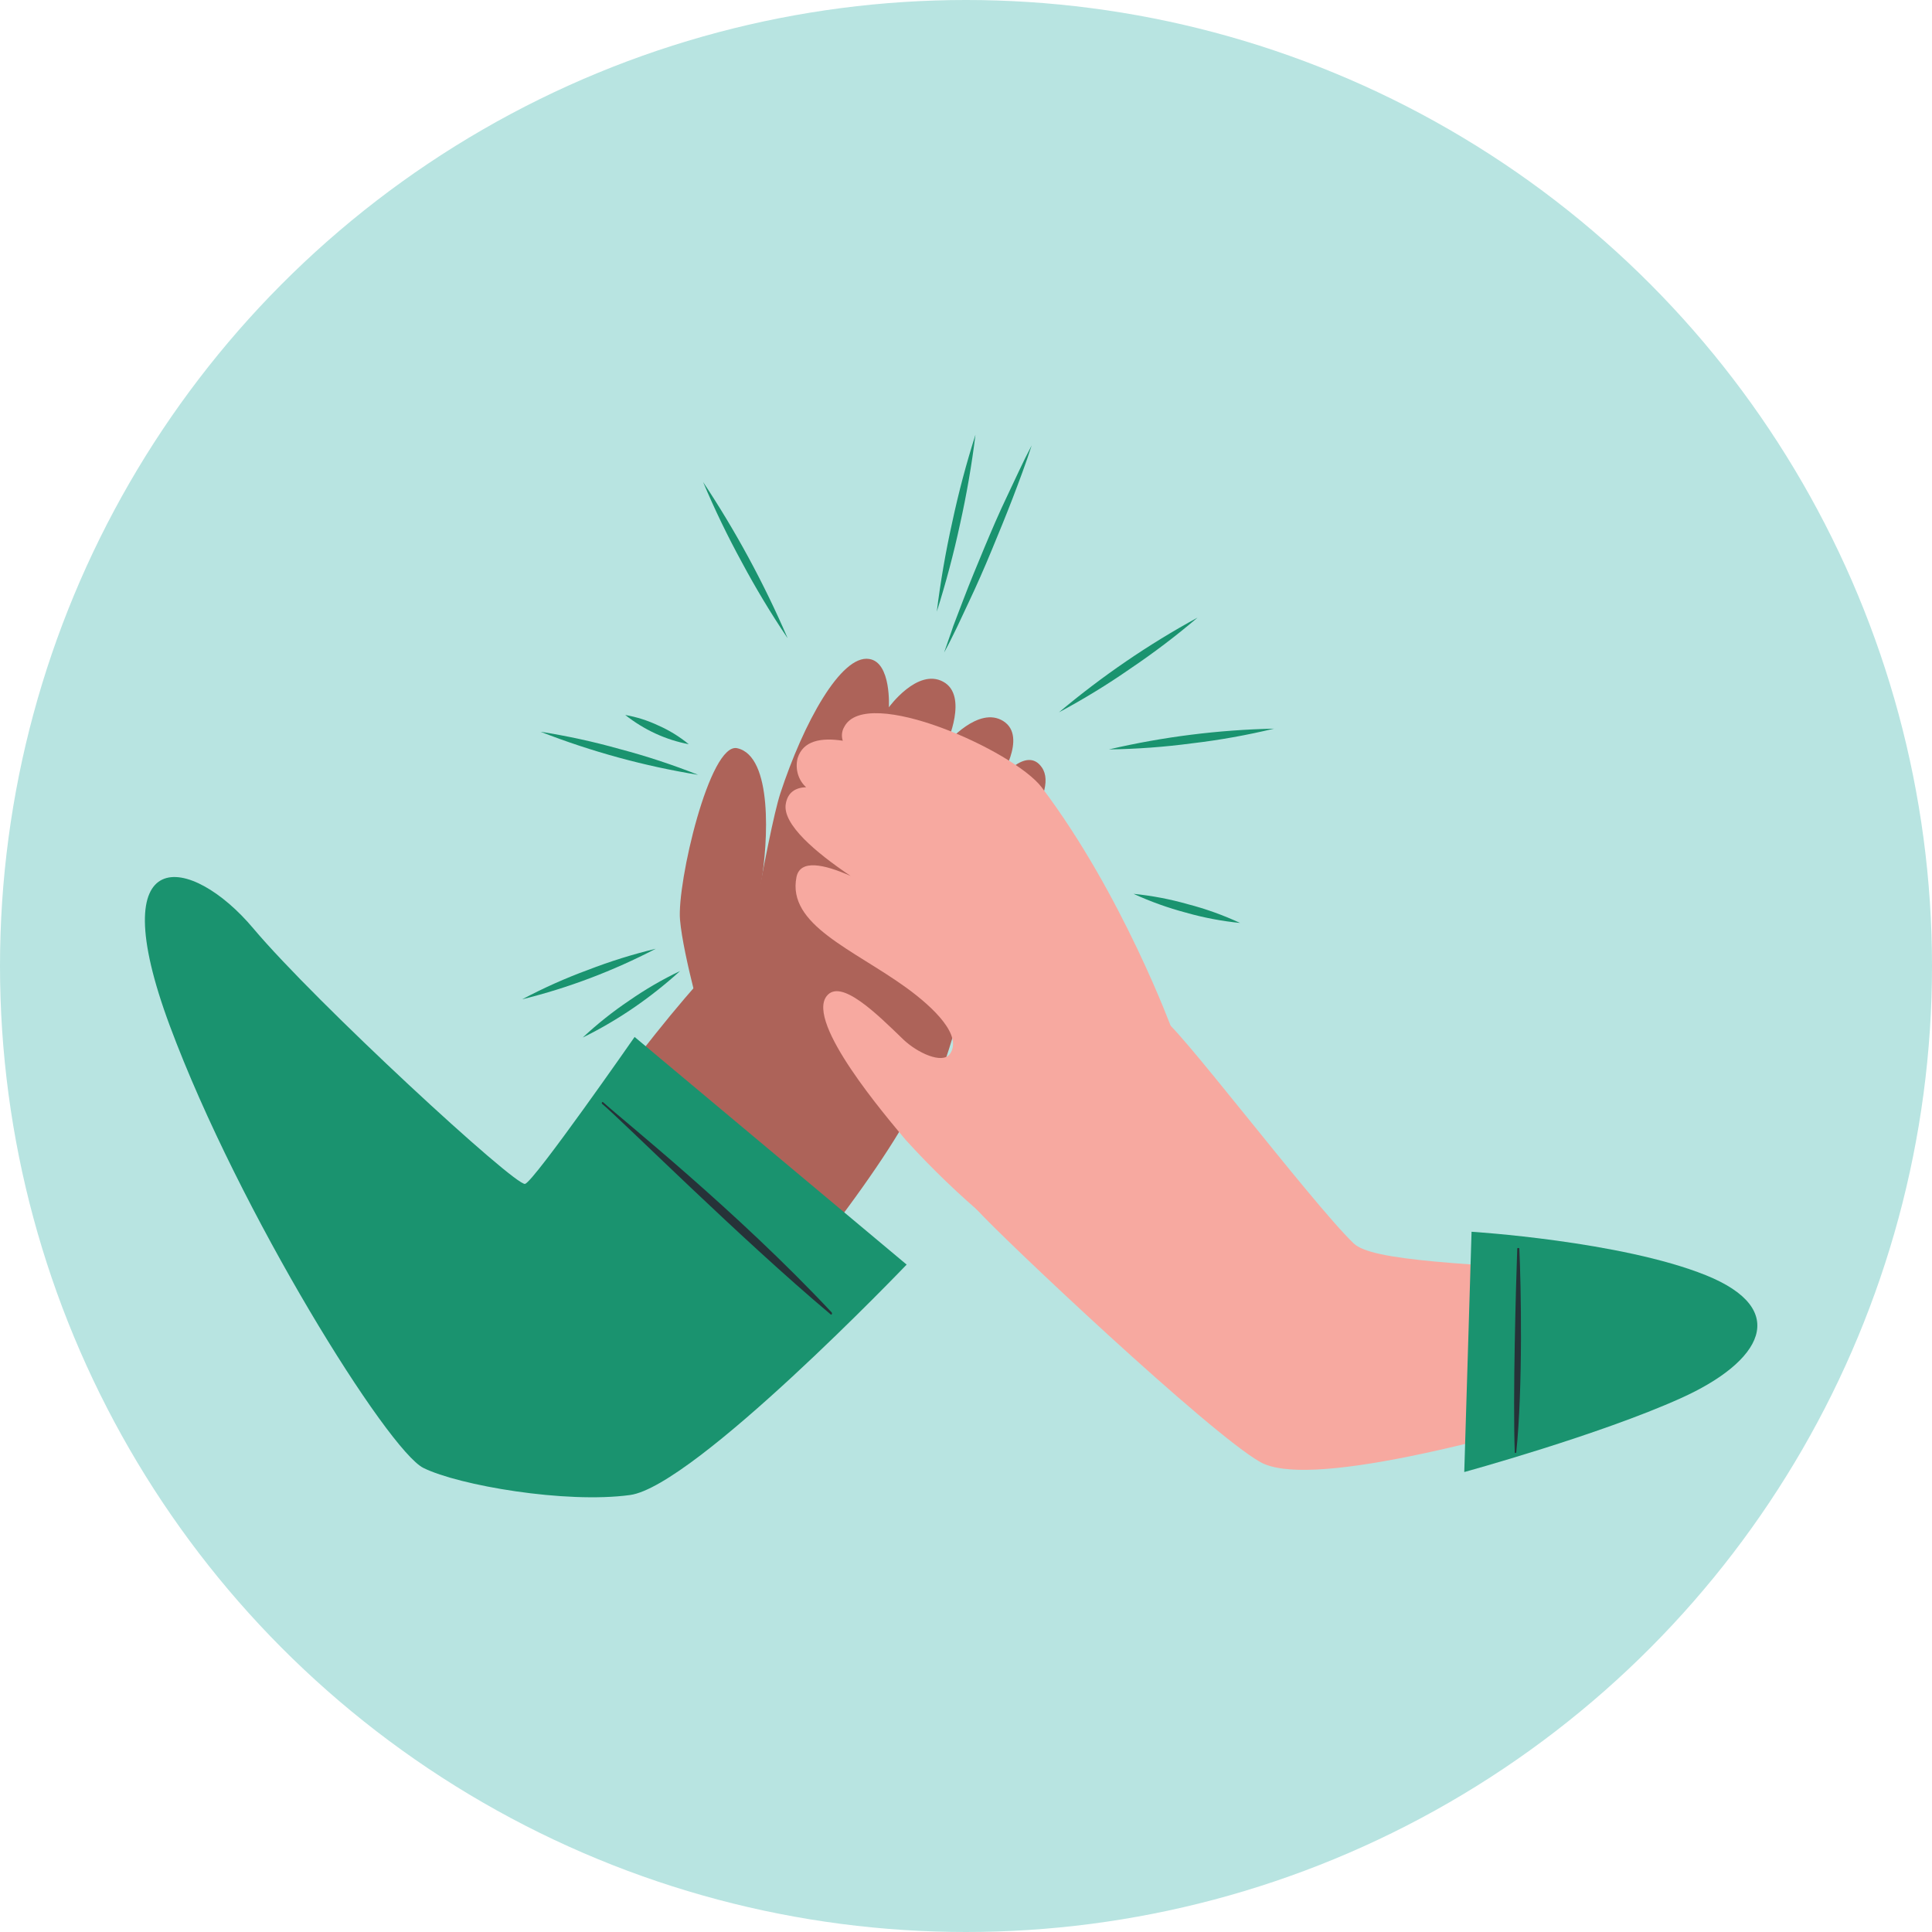 <svg width="40" height="40" viewBox="0 0 40 40" fill="none" xmlns="http://www.w3.org/2000/svg">
<circle cx="20" cy="20" r="20" fill="#B8E4E1"/>
<path d="M3.601 20.855C4.867 25.018 8.893 29.584 10.056 30.069C10.747 30.353 11.999 30.704 13.051 29.88C15.349 28.079 17.973 24.611 18.771 23.167C19.156 22.472 15.304 19.474 14.727 20.062C13.375 21.443 11.018 24.908 10.806 24.863C10.027 24.699 7.041 21.665 5.011 19.461C3.128 17.424 3.101 19.194 3.601 20.855Z" fill="#AD6359"/>
<path d="M15.215 21.409C15.298 20.766 15.896 17.233 16.154 16.432C16.636 14.961 17.415 13.551 17.994 13.643C18.457 13.71 18.403 14.644 18.403 14.644C18.403 14.644 18.993 13.828 19.525 14.113C20.058 14.397 19.599 15.393 19.599 15.393C19.599 15.393 20.258 14.604 20.773 14.93C21.288 15.256 20.675 16.173 20.675 16.173C20.675 16.173 21.247 15.42 21.57 15.888C21.959 16.452 20.768 17.703 20.447 18.589C20.401 18.723 19.966 20.907 19.464 22.257C19.297 22.677 19.03 23.036 18.693 23.296L15.215 21.409Z" fill="#AD6359"/>
<path d="M14.609 21.411C14.609 21.411 14.144 19.801 14.079 19.043C14.013 18.285 14.693 15.361 15.264 15.491C16.001 15.656 15.905 17.432 15.756 18.296C15.756 18.296 17.462 18.68 17.639 19.971C17.815 21.262 14.609 21.411 14.609 21.411Z" fill="#AD6359"/>
<path d="M13.139 21.469L18.771 26.182C18.771 26.182 14.377 30.773 13.043 30.953C11.709 31.134 9.501 30.755 8.766 30.392C8.032 30.028 4.956 25.108 3.518 21.244C2.079 17.38 3.96 17.693 5.243 19.22C6.526 20.747 10.678 24.574 10.872 24.511C11.066 24.448 13.139 21.469 13.139 21.469Z" fill="#1A936F"/>
<path d="M17.219 27.172C15.24 25.059 12.88 23.181 12.488 22.821C12.469 22.803 12.447 22.839 12.467 22.855C12.867 23.187 15.354 25.666 17.196 27.211C17.211 27.235 17.238 27.199 17.219 27.172Z" fill="#263238"/>
<path d="M19.395 12.664C19.472 12.041 19.579 11.422 19.715 10.812C19.846 10.198 20.007 9.593 20.196 9C20.119 9.624 20.012 10.242 19.876 10.853C19.744 11.466 19.583 12.07 19.395 12.664Z" fill="#1A936F"/>
<path d="M16.3 13.204C15.961 12.701 15.647 12.179 15.358 11.639C15.065 11.103 14.797 10.549 14.557 9.98C15.228 10.99 15.813 12.069 16.303 13.204H16.3Z" fill="#1A936F"/>
<path d="M14.454 16.042C13.343 15.862 12.25 15.563 11.19 15.15C11.745 15.237 12.297 15.357 12.841 15.511C13.387 15.655 13.925 15.833 14.454 16.042Z" fill="#1A936F"/>
<path d="M14.08 20.104C13.466 20.662 12.788 21.126 12.065 21.481C12.367 21.199 12.689 20.943 13.027 20.716C13.364 20.482 13.716 20.277 14.08 20.104Z" fill="#1A936F"/>
<path d="M23.469 18.506C23.847 18.544 24.223 18.615 24.591 18.72C24.962 18.816 25.324 18.946 25.675 19.109C25.297 19.071 24.921 19 24.553 18.895C24.183 18.797 23.821 18.667 23.469 18.506Z" fill="#1A936F"/>
<path d="M21.924 14.748C22.823 13.994 23.784 13.337 24.794 12.787C24.347 13.168 23.882 13.52 23.401 13.844C22.924 14.176 22.43 14.477 21.924 14.748Z" fill="#1A936F"/>
<path d="M12.945 14.803C13.182 14.844 13.413 14.918 13.633 15.022C13.856 15.12 14.067 15.25 14.26 15.408C13.787 15.319 13.338 15.112 12.945 14.803Z" fill="#1A936F"/>
<path d="M21.36 9.221C21.24 9.593 21.102 9.959 20.963 10.323C20.823 10.686 20.676 11.043 20.527 11.403C20.378 11.763 20.22 12.123 20.057 12.467L19.81 12.993C19.722 13.173 19.64 13.341 19.547 13.51C19.606 13.33 19.675 13.15 19.739 12.955L19.945 12.415C20.082 12.055 20.232 11.695 20.382 11.335C20.533 10.975 20.687 10.614 20.852 10.271C21.017 9.927 21.179 9.561 21.36 9.221Z" fill="#1A936F"/>
<path d="M22.959 15.516C24.084 15.254 25.229 15.11 26.378 15.086C25.816 15.221 25.249 15.323 24.678 15.39C24.107 15.466 23.534 15.508 22.959 15.516Z" fill="#1A936F"/>
<path d="M13.577 19.643C12.692 20.103 11.765 20.454 10.812 20.689C11.254 20.455 11.707 20.252 12.171 20.082C12.631 19.904 13.101 19.757 13.577 19.643Z" fill="#1A936F"/>
<path d="M34.879 28.603C30.534 29.968 27.038 30.798 26.096 30.272C25.045 29.683 20.709 25.59 20.223 25.041C19.737 24.492 23.521 21.679 24.06 21.103C24.183 20.971 27.142 24.893 28.026 25.743C28.398 26.103 30.24 26.177 33.757 26.372C36.396 26.517 36.465 28.106 34.879 28.603Z" fill="#F7A9A0"/>
<path d="M20.459 25.244C19.858 24.739 19.288 24.191 18.752 23.601C18.348 23.117 16.684 21.176 17.115 20.623C17.407 20.247 18.161 20.998 18.704 21.523C18.99 21.795 19.506 22.038 19.666 21.822C19.933 21.444 19.336 20.864 18.765 20.45C17.662 19.652 16.293 19.148 16.49 18.16C16.565 17.787 17.056 17.89 17.612 18.136C16.881 17.645 16.2 17.065 16.268 16.647C16.307 16.408 16.464 16.307 16.69 16.298C16.611 16.229 16.552 16.135 16.52 16.027C16.489 15.92 16.486 15.805 16.514 15.697C16.626 15.336 16.995 15.266 17.449 15.336C17.433 15.29 17.428 15.24 17.433 15.19C17.438 15.141 17.453 15.093 17.478 15.052C17.927 14.168 20.996 15.545 21.568 16.302C23.241 18.516 24.267 21.318 24.267 21.318C24.014 22.723 20.46 25.245 20.459 25.244Z" fill="#F7A9A0"/>
<path d="M30.316 30.477L30.467 25.502C30.467 25.502 33.56 25.695 35.318 26.402C37.075 27.11 36.489 28.187 34.8 28.948C33.111 29.71 30.316 30.477 30.316 30.477Z" fill="#1A936F"/>
<path d="M31.456 25.849C31.492 26.619 31.532 28.713 31.392 30.078C31.392 30.078 31.362 30.087 31.362 30.078C31.319 28.924 31.386 26.621 31.413 25.849C31.413 25.834 31.456 25.834 31.456 25.849Z" fill="#263238"/>
</svg>
